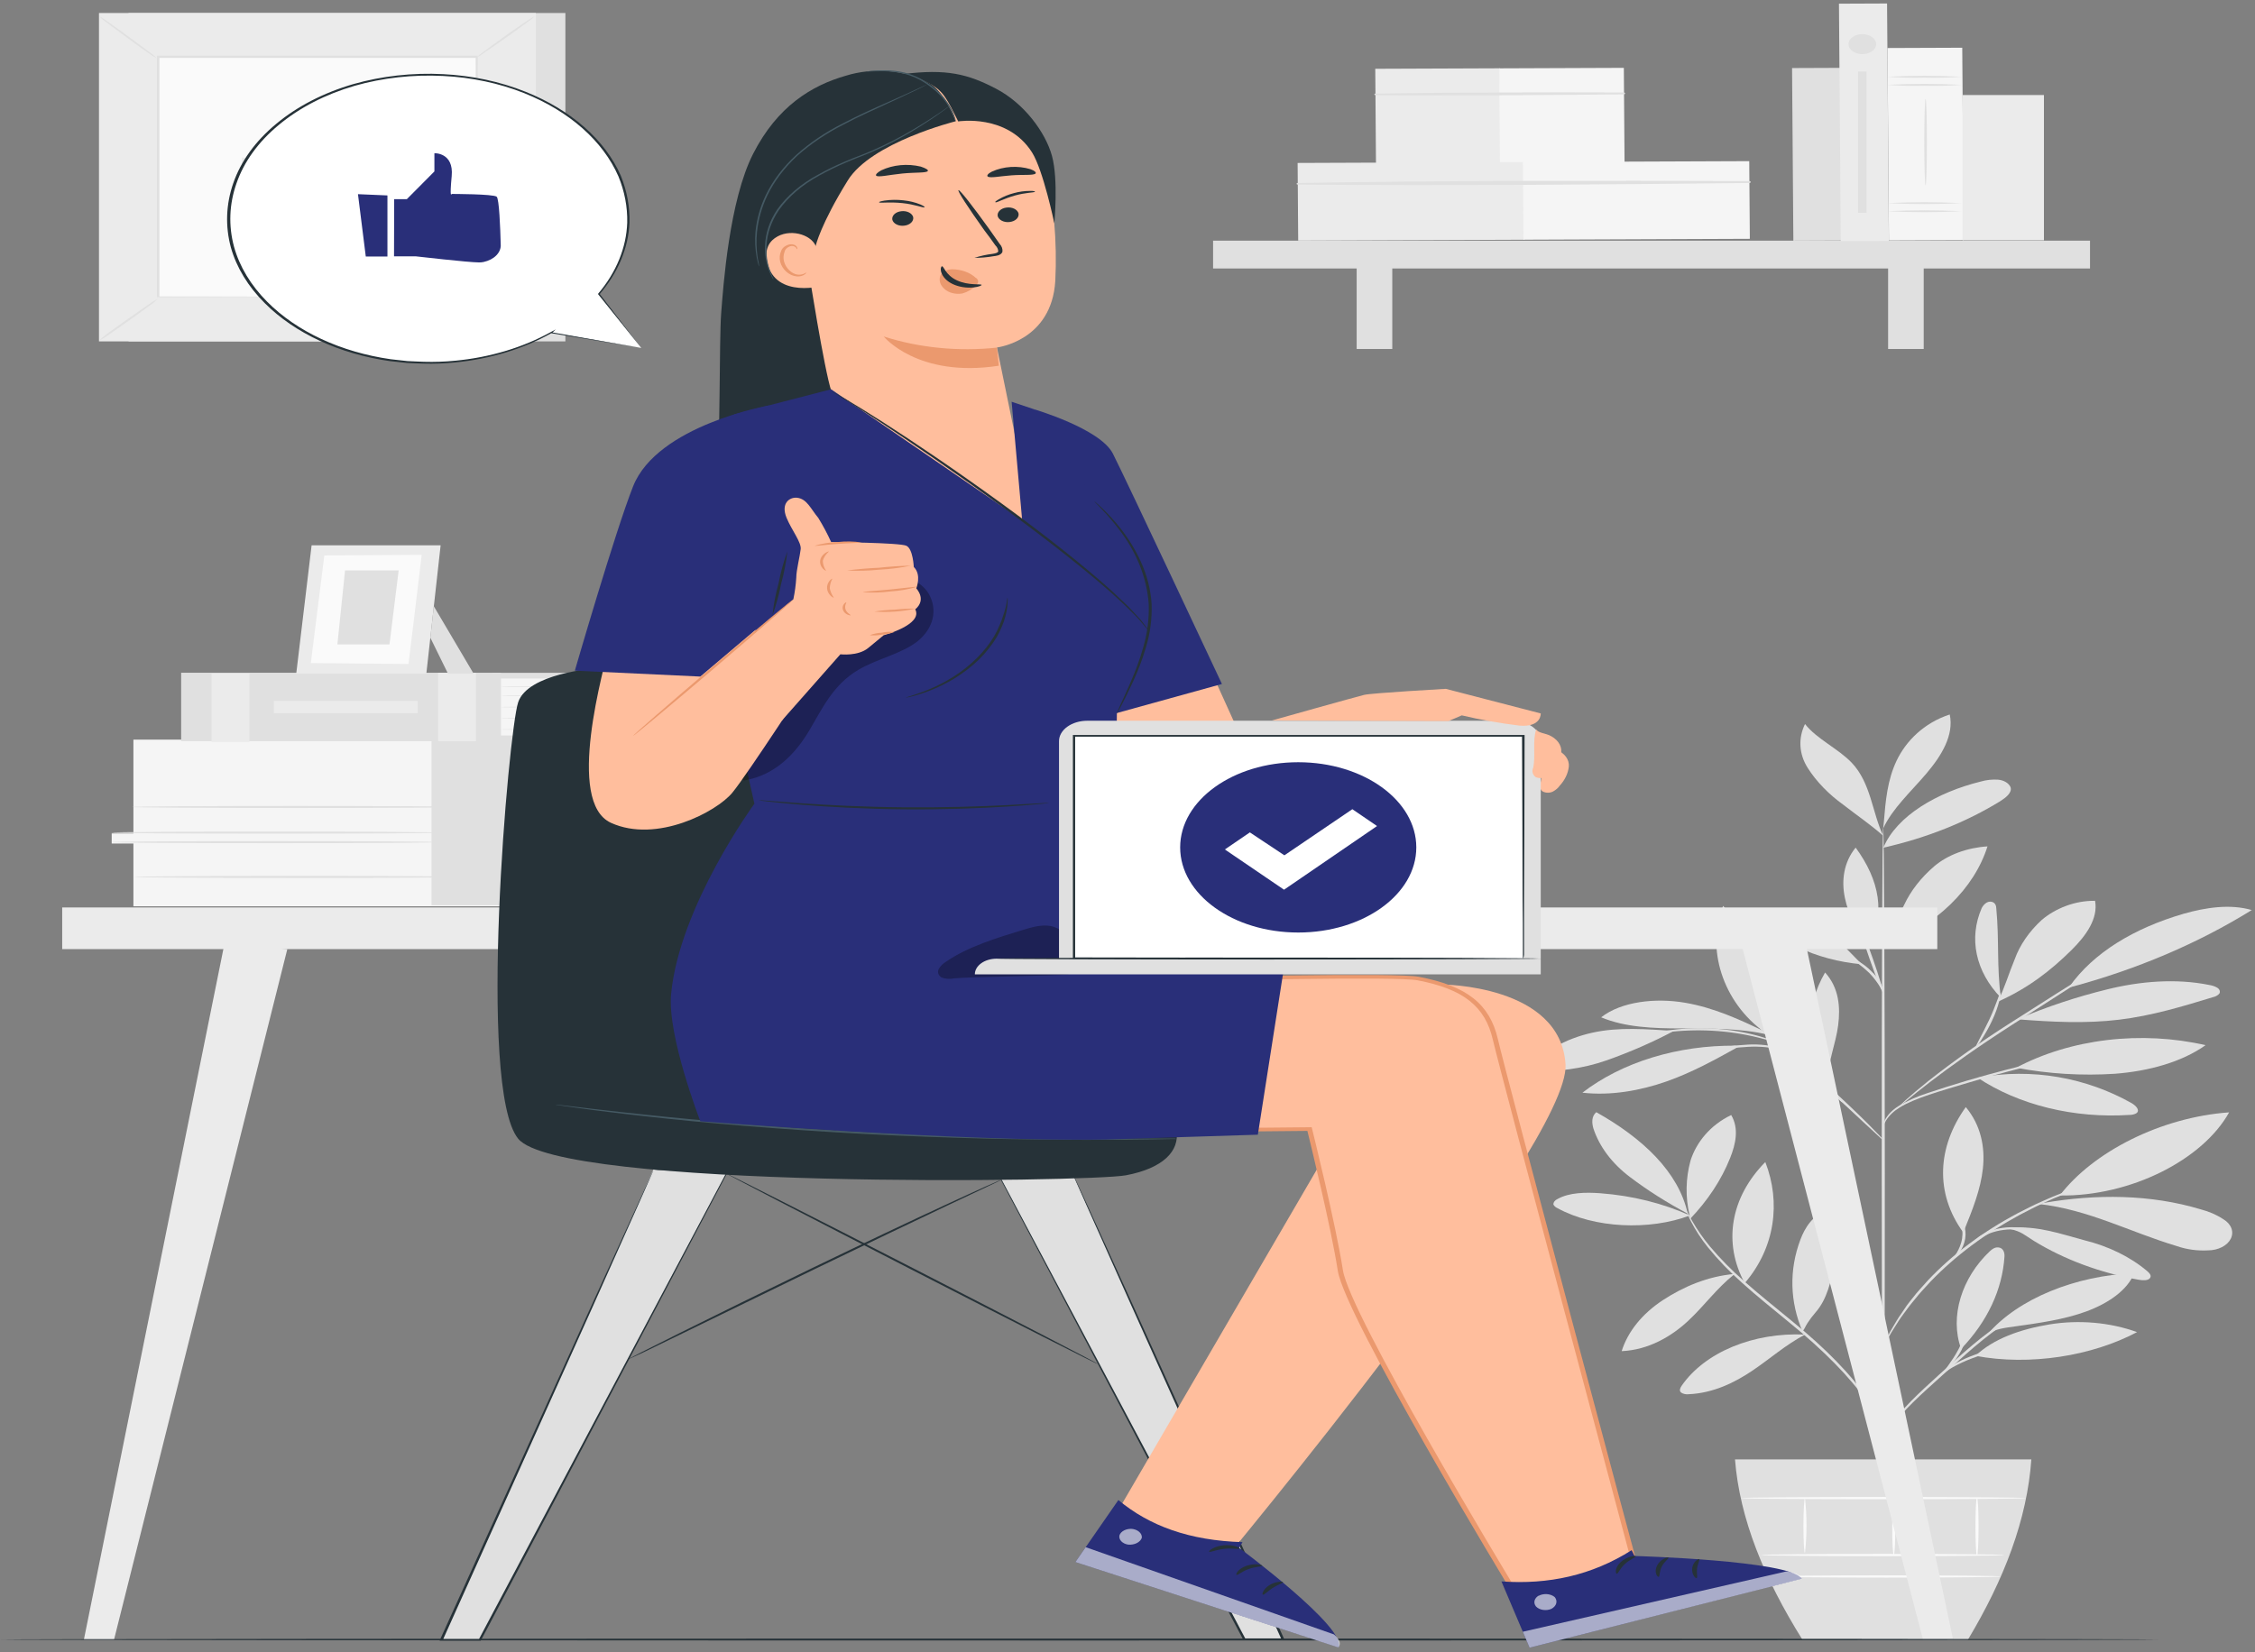 <svg width="378" height="277" viewBox="0 0 378 277" fill="none" xmlns="http://www.w3.org/2000/svg">
<rect x="0" y="0" width="378" height="277" fill="#808080" stroke="none"/>
<path d="M94.775 2.18H21.551V57.242H94.775V2.18Z" fill="#E0E0E0"/>
<path d="M89.816 2.18H16.592V57.242H89.816V2.18Z" fill="#EBEBEB"/>
<path d="M79.975 9.583H26.439V49.839H79.975V9.583Z" fill="#FAFAFA"/>
<path d="M26.441 50.106C26.047 50.512 25.599 50.889 25.104 51.232C24.242 51.855 23.034 52.757 21.655 53.721C20.275 54.685 19.067 55.537 18.205 56.141C17.739 56.49 17.228 56.806 16.679 57.086C17.057 56.679 17.494 56.302 17.981 55.96C18.843 55.338 20.051 54.43 21.43 53.472C22.81 52.514 24.017 51.656 24.923 51.046C25.38 50.694 25.889 50.379 26.441 50.106Z" fill="#E0E0E0"/>
<path d="M79.977 49.988C80.524 50.274 81.032 50.597 81.494 50.953C82.357 51.575 83.607 52.446 84.944 53.441C86.281 54.436 87.453 55.307 88.298 55.929C88.785 56.264 89.224 56.633 89.609 57.03C89.058 56.751 88.549 56.43 88.091 56.072C87.229 55.45 85.979 54.579 84.642 53.584C83.305 52.589 82.132 51.718 81.287 51.096C80.798 50.761 80.358 50.39 79.977 49.988Z" fill="#E0E0E0"/>
<path d="M79.829 9.689C80.222 9.292 80.67 8.925 81.166 8.594C82.028 7.972 83.227 7.07 84.572 6.106C85.917 5.141 87.159 4.289 88.065 3.686C88.533 3.335 89.047 3.019 89.6 2.74C89.205 3.134 88.757 3.499 88.263 3.829C87.401 4.451 86.202 5.359 84.814 6.317C83.425 7.275 82.227 8.134 81.312 8.743C80.864 9.094 80.367 9.411 79.829 9.689Z" fill="#E0E0E0"/>
<path d="M26.294 9.788C25.746 9.502 25.238 9.179 24.776 8.824C23.914 8.202 22.655 7.331 21.327 6.335C19.998 5.34 18.808 4.469 17.963 3.847C17.478 3.513 17.041 3.144 16.661 2.746C17.206 3.029 17.712 3.35 18.17 3.704C19.033 4.326 20.292 5.197 21.62 6.192C22.948 7.188 24.138 8.059 24.983 8.681C25.473 9.016 25.912 9.387 26.294 9.788Z" fill="#E0E0E0"/>
<path d="M79.829 49.839C79.829 49.839 79.829 49.77 79.829 49.646C79.829 49.522 79.829 49.323 79.829 49.086C79.829 48.582 79.829 47.842 79.829 46.915C79.829 45.011 79.829 42.237 79.829 38.71C79.829 31.661 79.778 21.614 79.734 9.583L79.915 9.707H26.526L26.724 9.564C26.724 24.339 26.724 38.181 26.724 49.82L26.552 49.696L65.221 49.758L76.069 49.795H78.941H76.112H65.29L26.483 49.858H26.311V49.733C26.311 38.075 26.311 24.227 26.311 9.477V9.328H26.517H79.907H80.079V9.459C80.079 21.521 80.01 31.599 79.993 38.697C79.993 42.212 79.993 44.974 79.941 46.871C79.941 47.805 79.941 48.526 79.941 49.018C79.941 49.254 79.941 49.435 79.941 49.565C79.941 49.696 79.829 49.839 79.829 49.839Z" fill="#E0E0E0"/>
<path d="M40.565 26.398C40.565 26.398 39.418 36.352 54.363 36.352C54.38 31.045 48.301 26.846 40.565 26.398Z" fill="#EBEBEB"/>
<path d="M67.945 26.404C67.945 26.404 54.148 25.577 54.148 36.358C61.504 36.377 67.325 31.985 67.945 26.404Z" fill="#EBEBEB"/>
<path d="M53.717 20.949C53.717 20.949 42.428 28.258 54.338 36.364C59.874 32.134 59.374 25.496 53.717 20.949Z" fill="#E0E0E0"/>
<path d="M283.296 203.808C278.74 201.754 273.593 200.477 268.248 200.076C265.79 199.895 263.074 199.945 261.125 201.021C260.899 201.118 260.712 201.255 260.583 201.42C260.455 201.585 260.389 201.771 260.392 201.961C260.515 202.221 260.762 202.442 261.09 202.583C267.213 205.948 276.475 206.378 283.296 203.796" fill="#E0E0E0"/>
<path d="M282.909 203.497C279.424 201.653 276.171 199.59 273.19 197.332C270.196 195.059 268.093 192.253 267.093 189.201C266.834 188.275 266.756 187.217 267.576 186.483C275.337 190.838 281.374 196.492 282.909 203.497Z" fill="#E0E0E0"/>
<path d="M283.219 203.765C282.5 200.714 282.558 197.594 283.391 194.558C284.366 191.553 286.634 188.679 290.196 186.962C291.532 189.22 290.954 191.821 290.014 194.178C288.553 197.833 286.276 201.292 283.271 204.418" fill="#E0E0E0"/>
<path d="M290.808 213.6C286.203 214.004 282.184 215.759 278.735 218.005C275.279 220.279 272.872 223.262 271.836 226.552C276.363 226.353 280.201 224.064 282.978 221.476C285.755 218.888 287.695 216.064 290.739 213.65" fill="#E0E0E0"/>
<path d="M292.464 215.149C290.65 211.825 290.016 208.227 290.618 204.681C291.221 201.135 293.041 197.754 295.914 194.844C298.544 201.581 297.578 209.196 292.464 215.149Z" fill="#E0E0E0"/>
<path d="M302.493 223.772C298.279 223.582 294.081 224.291 290.422 225.811C286.763 227.331 283.805 229.595 281.917 232.319C281.658 232.686 281.434 233.153 281.779 233.482C281.956 233.607 282.173 233.698 282.411 233.748C282.648 233.797 282.899 233.805 283.141 233.769C287.194 233.582 290.791 231.821 293.757 229.818C296.724 227.815 299.311 225.495 302.588 223.765" fill="#E0E0E0"/>
<path d="M302.174 223.305C300.015 218.286 299.884 212.928 301.795 207.858C302.545 205.867 303.813 203.777 306.365 202.844C306.467 202.794 306.581 202.761 306.702 202.746C306.822 202.731 306.946 202.735 307.064 202.757C307.269 202.835 307.426 202.966 307.504 203.124C308.358 204.515 308.728 206.035 308.582 207.553C308.429 209.065 308.106 210.565 307.616 212.038C306.814 214.782 306.391 217.731 304.304 220.095C303.81 220.662 303.366 221.253 302.976 221.861C302.58 222.484 302.58 222.676 302.217 223.155" fill="#E0E0E0"/>
<path d="M328.736 226.16C326.77 220.754 328.857 214.21 333.574 209.78C333.928 209.457 334.385 209.109 334.954 209.158C335.816 209.214 336.049 210.054 336.006 210.682C335.652 216.237 333.132 221.606 328.736 226.173" fill="#E0E0E0"/>
<path d="M331.133 227.336C340.231 229.047 350.665 227.386 358.228 223.361C353.695 221.722 348.515 221.265 343.568 222.067C338.67 222.876 334.194 224.456 331.141 227.336" fill="#E0E0E0"/>
<path d="M333.15 223.74C338.247 217.749 348.009 213.843 357.745 213.488C356.624 216.343 353.364 218.558 349.699 219.902C346.034 221.246 341.938 221.824 337.893 222.39C336.324 222.608 334.168 222.851 333.15 223.74Z" fill="#E0E0E0"/>
<path d="M329.244 206.297C330.624 202.888 332.012 199.454 332.391 195.908C332.771 192.362 332.064 188.673 329.52 185.631C324.759 192.275 324.285 200.032 329.097 206.651" fill="#E0E0E0"/>
<path d="M345.267 200.455C350.829 193.158 362.178 187.335 373.664 186.514C369.232 194.477 357.15 200.623 345.267 200.455Z" fill="#E0E0E0"/>
<path d="M341.767 201.886C350.063 202.794 357.134 206.62 364.887 208.934C366.51 209.503 368.313 209.752 370.113 209.656C370.952 209.653 371.77 209.464 372.455 209.114C373.139 208.764 373.658 208.27 373.941 207.7C374.224 207.13 374.256 206.511 374.034 205.927C373.812 205.343 373.346 204.823 372.7 204.437C371.601 203.706 370.311 203.141 368.905 202.776C360.454 200.238 351.399 200.175 342.5 201.712" fill="#E0E0E0"/>
<path d="M336.963 206.085C338.843 206.471 339.481 207.174 340.973 208.088C346.046 211.198 352.046 213.421 358.505 214.583C359.178 214.701 360.049 214.751 360.385 214.315C360.721 213.88 360.307 213.469 359.928 213.133C357.112 210.749 353.456 208.957 349.347 207.945C345.293 206.863 341.792 205.55 336.963 205.83" fill="#E0E0E0"/>
<path d="M331.538 180.722C334.944 182.982 338.967 184.704 343.35 185.775C347.733 186.846 352.378 187.244 356.987 186.943C357.41 186.949 357.821 186.843 358.142 186.645C358.78 186.141 358.013 185.363 357.28 184.946C349.794 180.741 340.74 178.993 331.547 180.697" fill="#E0E0E0"/>
<path d="M337.963 179.03C342.467 176.638 347.692 175.048 353.21 174.391C358.729 173.733 364.384 174.027 369.715 175.248C365.714 178.091 360.169 179.602 354.581 180.038C349.002 180.407 343.378 180.065 337.963 179.03Z" fill="#E0E0E0"/>
<path d="M335.41 167.378C334.677 161.991 335.151 157.742 334.634 152.33C334.634 151.894 334.47 151.378 333.91 151.222C333.125 151.005 332.478 151.695 332.185 152.267C331.097 154.776 330.819 157.431 331.37 160.029C331.922 162.628 333.289 165.101 335.367 167.26" fill="#E0E0E0"/>
<path d="M334.875 167.969C339.937 165.711 343.732 162.768 347.241 159.303C349.682 156.89 351.743 154.003 351.191 151.042C347.742 150.992 344.499 152.354 342.266 154.239C340.137 156.191 338.59 158.438 337.721 160.84C336.729 163.21 336.039 165.642 334.875 167.969Z" fill="#E0E0E0"/>
<path d="M347.026 165.537C358.158 162.563 368.464 158.179 377.459 152.591C373.829 151.533 369.698 152.168 366.033 153.213C357.728 155.633 350.941 159.714 346.871 165.462" fill="#E0E0E0"/>
<path d="M338.29 170.918C343.913 171.36 349.622 171.652 355.192 170.98C360.763 170.308 365.851 168.753 370.965 167.198C371.421 167.097 371.807 166.874 372.043 166.576C372.123 166.405 372.128 166.22 372.059 166.047C371.989 165.873 371.849 165.719 371.655 165.605C371.263 165.379 370.802 165.223 370.31 165.151C364.748 164.025 358.737 164.529 353.261 165.885C348.043 167.162 343.026 168.83 338.29 170.862" fill="#E0E0E0"/>
<path d="M306.21 180.909C302.381 175.31 302.631 168.815 305.934 163.061C308.271 165.624 308.521 168.884 308.124 171.938C307.728 174.993 306.4 178.122 306.331 181.189" fill="#E0E0E0"/>
<path d="M290.894 175.335C286.096 175.29 281.337 175.968 276.922 177.325C272.508 178.682 268.534 180.689 265.256 183.217C270.033 183.758 274.949 182.868 279.295 181.351C283.642 179.833 287.505 177.674 291.368 175.54" fill="#E0E0E0"/>
<path d="M280.607 172.853C275.924 172.579 271.414 172.162 266.912 173.158C262.411 174.153 258.289 176.411 256.486 179.54C260.903 179.796 265.335 179.193 269.318 177.792C273.278 176.392 277.056 174.739 280.607 172.853Z" fill="#E0E0E0"/>
<path d="M295.845 172.965C291.636 170.974 287.307 168.952 282.409 168.125C277.511 167.297 271.819 167.907 268.396 170.576C272.371 172.255 277.183 172.442 281.788 172.442C286.393 172.442 292.033 172.398 296.371 173.506" fill="#E0E0E0"/>
<path d="M295.87 173.127C288.669 168.025 285.944 158.862 288.842 151.894C294.524 158.17 297.008 165.675 295.87 173.127Z" fill="#E0E0E0"/>
<path d="M315.67 158.675C317.032 156.398 317.981 154.009 319.206 151.689C320.315 149.337 322.019 147.153 324.233 145.25C326.488 143.338 329.693 142.141 333.159 141.916C332.049 145.429 329.937 148.737 326.957 151.629C323.977 154.521 320.195 156.933 315.851 158.712" fill="#E0E0E0"/>
<path d="M312.092 161.686C309.841 159.459 307.245 156.429 304.201 154.762C301.157 153.095 297.182 152.087 293.465 152.728C295.391 155.162 298.078 157.239 301.311 158.794C304.545 160.349 308.236 161.339 312.092 161.686Z" fill="#E0E0E0"/>
<path d="M312.807 158.856C311.332 156.156 309.849 153.425 309.254 150.557C308.659 147.689 309.021 144.622 311.056 142.121C315.006 147.508 316.282 153.319 313.005 158.918" fill="#E0E0E0"/>
<path d="M315.705 142.127C317.947 136.783 324.725 132.845 332.047 131.041C332.957 130.776 333.941 130.669 334.919 130.73C335.405 130.771 335.864 130.913 336.239 131.14C336.615 131.367 336.89 131.667 337.031 132.006C337.299 132.914 336.255 133.729 335.307 134.332C329.581 137.857 322.925 140.509 315.74 142.127" fill="#E0E0E0"/>
<path d="M315.791 137.754C316.075 134.314 316.368 130.817 317.921 127.551C319.473 124.285 322.474 121.225 326.829 119.8C327.571 123.278 325.441 126.736 322.871 129.754C320.301 132.771 317.214 135.57 315.67 138.911" fill="#E0E0E0"/>
<path d="M315.671 140.13C313.825 136.236 313.627 131.29 310.402 127.894C308.142 125.523 304.52 123.906 302.571 121.399C301.396 123.806 301.56 126.449 303.028 128.771C304.497 131.069 306.521 133.161 309.005 134.948C311.402 136.815 313.446 138.177 315.671 140.13Z" fill="#E0E0E0"/>
<path d="M315.705 254.802C315.567 254.802 315.438 228.823 315.429 196.791C315.421 164.759 315.524 138.768 315.671 138.768C315.817 138.768 315.938 164.74 315.947 196.791C315.955 228.841 315.852 254.802 315.705 254.802Z" fill="#E0E0E0"/>
<path d="M347.172 176.99C346.738 177.142 346.285 177.265 345.818 177.357L342.093 178.265C338.954 179.036 334.633 180.131 329.951 181.537C325.268 182.943 320.939 184.137 318.447 185.693C317.455 186.293 316.665 187.048 316.136 187.901C315.782 188.523 315.722 188.884 315.67 188.878C315.649 188.787 315.649 188.695 315.67 188.604C315.726 188.346 315.816 188.092 315.937 187.845C316.407 186.939 317.18 186.131 318.188 185.494C319.692 184.577 321.375 183.825 323.181 183.26C325.173 182.588 327.39 181.885 329.735 181.189C334.435 179.801 338.79 178.7 341.964 178.01C343.55 177.655 344.844 177.388 345.749 177.213C346.213 177.106 346.689 177.031 347.172 176.99Z" fill="#E0E0E0"/>
<path d="M357.487 158.712C357.487 158.712 357.375 158.824 357.107 159.005L355.952 159.789L351.64 162.613L337.281 171.839C331.676 175.434 326.838 178.875 323.483 181.463C321.802 182.757 320.474 183.827 319.568 184.573C319.154 184.921 318.809 185.195 318.525 185.432C318.24 185.668 318.154 185.73 318.137 185.718C318.226 185.601 318.33 185.491 318.447 185.388C318.663 185.176 318.982 184.865 319.413 184.48C320.275 183.702 321.56 182.613 323.207 181.282C327.541 177.867 332.124 174.621 336.936 171.559C342.559 167.963 347.682 164.716 351.398 162.414L355.822 159.677L357.038 158.949C357.175 158.858 357.325 158.779 357.487 158.712Z" fill="#E0E0E0"/>
<path d="M331.236 175.496C331.09 175.447 332.254 173.499 333.427 171.03C334.599 168.56 335.151 166.482 335.307 166.501C335.462 166.52 335.108 168.653 333.918 171.154C333.421 172.212 332.845 173.251 332.193 174.265C331.958 174.706 331.635 175.121 331.236 175.496Z" fill="#E0E0E0"/>
<path d="M315.739 191.205C315.417 190.987 315.128 190.745 314.876 190.483L312.66 188.436C310.806 186.701 308.236 184.312 305.356 181.693C302.476 179.074 299.828 176.716 297.914 175.03L295.663 173.021C295.367 172.784 295.107 172.525 294.887 172.249C295.228 172.452 295.54 172.679 295.818 172.927C296.396 173.375 297.215 174.041 298.207 174.868C300.199 176.529 302.898 178.85 305.778 181.475C308.659 184.1 311.194 186.514 312.979 188.287C313.842 189.177 314.575 189.898 315.058 190.408C315.316 190.659 315.544 190.925 315.739 191.205Z" fill="#E0E0E0"/>
<path d="M308.839 184.828C308.753 184.897 306.916 183.316 305.95 180.928C305.407 179.654 305.185 178.32 305.295 176.99H305.519C305.424 177.288 305.347 177.45 305.304 177.444C305.261 177.438 305.261 177.27 305.304 176.965H305.537C305.644 178.261 305.954 179.544 306.459 180.791C307.382 183.117 308.977 184.766 308.839 184.828Z" fill="#E0E0E0"/>
<path d="M299.976 176.747C299.355 176.404 298.677 176.12 297.958 175.901C296.142 175.509 294.231 175.399 292.352 175.578C290.45 175.683 288.564 175.904 286.712 176.237C285.954 176.412 285.179 176.545 284.393 176.635C285.085 176.339 285.835 176.119 286.618 175.982C288.47 175.567 290.383 175.306 292.318 175.204C294.266 175.017 296.247 175.171 298.096 175.652C298.881 175.846 299.547 176.234 299.976 176.747Z" fill="#E0E0E0"/>
<path d="M297.819 174.787C297.819 174.843 296.647 174.445 294.732 173.972C289.724 172.734 284.359 172.441 279.149 173.12C277.157 173.375 275.95 173.643 275.924 173.581C276.176 173.466 276.453 173.382 276.743 173.332C277.507 173.139 278.288 172.981 279.08 172.859C284.341 172.025 289.827 172.326 294.853 173.724C295.608 173.932 296.345 174.173 297.061 174.445C297.569 174.644 297.837 174.763 297.819 174.787Z" fill="#E0E0E0"/>
<path d="M315.67 166.501C315.532 166.501 314.523 164.013 313.419 160.852C312.315 157.692 311.522 155.135 311.694 155.111C311.867 155.086 312.841 157.599 313.945 160.759C315.049 163.919 315.808 166.476 315.67 166.501Z" fill="#E0E0E0"/>
<path d="M315.816 166.501C315.661 166.538 315.005 164.846 313.315 163.117C312.255 162.095 311.017 161.175 309.633 160.38C310.157 160.474 310.645 160.655 311.056 160.908C312.1 161.46 313.006 162.135 313.738 162.905C314.853 163.953 315.57 165.192 315.816 166.501Z" fill="#E0E0E0"/>
<path d="M315.705 240.972C315.653 240.972 315.541 240.35 315.135 239.243C314.542 237.69 313.736 236.183 312.729 234.745C310.246 231.081 305.718 226.428 299.966 221.774C297.112 219.423 294.352 217.208 292.007 215.087C289.9 213.218 287.994 211.236 286.306 209.158C285.177 207.756 284.217 206.287 283.435 204.766C283.167 204.219 282.978 203.802 282.866 203.522C282.791 203.361 282.745 203.194 282.728 203.024C282.779 203.024 283.038 203.647 283.633 204.679C284.485 206.17 285.488 207.613 286.634 208.997C288.353 211.041 290.276 212.994 292.386 214.838C294.74 216.935 297.509 219.143 300.363 221.495C306.132 226.166 310.651 230.87 313.074 234.602C314.058 236.065 314.818 237.6 315.342 239.181C315.486 239.609 315.593 240.043 315.661 240.481C315.702 240.643 315.717 240.808 315.705 240.972Z" fill="#E0E0E0"/>
<path d="M344.146 217.787C343.666 218.016 343.168 218.223 342.654 218.409C341.305 218.963 340.014 219.587 338.791 220.275C336.979 221.291 335.28 222.408 333.711 223.616C331.926 224.972 330.089 226.552 328.218 228.238C324.475 231.629 320.974 234.627 318.879 237.022C317.809 238.21 317.033 239.212 316.524 239.915C316.29 240.29 316.016 240.652 315.705 240.997C315.73 240.891 315.776 240.789 315.843 240.693C315.955 240.5 316.11 240.207 316.343 239.853C317.001 238.831 317.741 237.838 318.56 236.879C320.603 234.428 324.079 231.386 327.813 228.002C329.693 226.31 331.547 224.729 333.366 223.373C334.962 222.169 336.692 221.062 338.541 220.064C339.797 219.393 341.133 218.804 342.533 218.303C343.025 218.123 343.396 218.011 343.698 217.93C343.832 217.86 343.984 217.812 344.146 217.787Z" fill="#E0E0E0"/>
<path d="M344.698 225.302C343.661 225.469 342.609 225.58 341.55 225.631C339.021 225.821 336.522 226.174 334.082 226.689C331.67 227.257 329.408 228.113 327.39 229.221C325.846 230.086 325.122 230.795 325.053 230.751C325.161 230.557 325.319 230.38 325.518 230.229C326.008 229.777 326.557 229.36 327.157 228.984C329.152 227.786 331.447 226.876 333.918 226.303C336.392 225.774 338.94 225.449 341.515 225.333C342.573 225.252 343.638 225.242 344.698 225.302Z" fill="#E0E0E0"/>
<path d="M325.967 229.93C325.803 229.862 327.226 228.294 328.321 226.198C329.417 224.101 329.598 222.216 329.787 222.235C329.869 222.649 329.851 223.07 329.736 223.479C329.578 224.459 329.269 225.423 328.813 226.353C328.336 227.275 327.723 228.158 326.985 228.985C326.719 229.338 326.375 229.657 325.967 229.93Z" fill="#E0E0E0"/>
<path d="M353.355 197.606C353.194 197.681 353.024 197.746 352.847 197.799L351.363 198.284C350.716 198.483 349.932 198.738 349.043 199.074C348.155 199.41 347.12 199.746 346.034 200.219L344.309 200.922C343.714 201.171 343.119 201.463 342.498 201.743C341.23 202.303 339.963 202.987 338.609 203.678C332.808 206.802 327.747 210.584 323.621 214.875C322.707 215.877 321.801 216.816 321.077 217.75C320.706 218.21 320.318 218.645 319.999 219.081L319.076 220.325C318.464 221.121 318.033 221.88 317.601 222.533C317.17 223.187 316.834 223.778 316.584 224.238L315.963 225.32C315.9 225.451 315.816 225.577 315.713 225.694C315.739 225.557 315.788 225.423 315.86 225.296C316.006 225.003 316.179 224.636 316.394 224.182C316.667 223.595 316.981 223.017 317.334 222.453C317.739 221.787 318.153 221.016 318.748 220.207L319.611 218.925C319.921 218.484 320.301 218.042 320.672 217.569C321.379 216.624 322.276 215.703 323.19 214.664C327.298 210.318 332.401 206.508 338.281 203.398C339.661 202.701 340.946 202.023 342.231 201.475C342.869 201.195 343.464 200.909 344.068 200.667L345.792 199.976C346.888 199.522 347.948 199.192 348.854 198.881C349.623 198.605 350.412 198.358 351.217 198.141L352.743 197.724C352.938 197.664 353.144 197.624 353.355 197.606Z" fill="#E0E0E0"/>
<path d="M330.848 208.48C331.059 207.957 331.49 207.494 332.081 207.155C333.466 206.282 335.235 205.793 337.074 205.774C338.873 205.765 340.656 206.017 342.317 206.514C343.021 206.675 343.689 206.907 344.301 207.205C343.593 207.103 342.899 206.953 342.231 206.757C340.584 206.351 338.857 206.14 337.117 206.135C335.393 206.161 333.725 206.584 332.357 207.342C331.817 207.695 331.313 208.075 330.848 208.48Z" fill="#E0E0E0"/>
<path d="M327.485 210.987C327.339 210.931 328.606 209.588 328.9 207.665C329.193 205.743 328.425 204.225 328.581 204.194C328.736 204.163 328.926 204.53 329.167 205.164C329.781 206.837 329.495 208.615 328.365 210.141C327.925 210.714 327.572 211.012 327.485 210.987Z" fill="#E0E0E0"/>
<path d="M290.834 244.705C291.61 254.659 295.758 264.73 302.14 274.939H329.873C335.962 264.799 339.817 254.721 340.506 244.705H290.834Z" fill="#E0E0E0"/>
<path d="M336.014 260.736C336.014 260.842 326.881 260.929 315.61 260.929C304.339 260.929 295.215 260.842 295.215 260.736C295.215 260.631 304.347 260.55 315.61 260.55C326.872 260.55 336.014 260.637 336.014 260.736Z" fill="#FAFAFA"/>
<path d="M335.394 264.332C335.394 264.438 326.83 264.525 316.275 264.525C305.719 264.525 297.147 264.438 297.147 264.332C297.147 264.226 305.711 264.146 316.275 264.146C326.839 264.146 335.394 264.233 335.394 264.332Z" fill="#FAFAFA"/>
<path d="M302.562 251.193C302.907 254.261 302.907 257.345 302.562 260.413C302.416 260.413 302.304 258.347 302.304 255.803C302.304 253.259 302.442 251.193 302.562 251.193Z" fill="#FAFAFA"/>
<path d="M317.447 251.193C317.594 251.193 317.706 253.327 317.706 255.965C317.706 258.603 317.594 260.736 317.447 260.736C317.301 260.736 317.188 258.603 317.188 255.965C317.188 253.327 317.301 251.193 317.447 251.193Z" fill="#FAFAFA"/>
<path d="M331.399 251.113C331.546 251.113 331.658 253.29 331.658 255.978C331.658 258.665 331.546 260.849 331.399 260.849C331.253 260.849 331.141 258.671 331.141 255.978C331.141 253.284 331.253 251.113 331.399 251.113Z" fill="#FAFAFA"/>
<path d="M339.644 251.194C339.644 251.299 328.933 251.38 315.722 251.38C302.51 251.38 291.8 251.299 291.8 251.194C291.8 251.088 302.502 251.007 315.722 251.007C328.942 251.007 339.644 251.088 339.644 251.194Z" fill="#FAFAFA"/>
<path d="M324.742 152.156H10.426V159.142H324.742V152.156Z" fill="#EBEBEB"/>
<path d="M37.617 158.283L14.065 274.908H19.119L48.163 159.142L37.617 158.283Z" fill="#EBEBEB"/>
<path d="M302.546 157.543L327.391 274.908H322.346L291.99 158.613L302.546 157.543Z" fill="#EBEBEB"/>
<path d="M22.362 124.018V139.745H18.723V141.437H22.362V151.963H90.42V142.382H85.384V140.292H90.42V137.182H92.662V135.763H89.989V124.018H22.362Z" fill="#F5F5F5"/>
<path d="M72.336 124.043V151.782H90.403V142.208H85.366V140.298L90.403 140.36V137.231H92.688L92.645 135.614L89.989 135.57V123.999L72.336 124.043Z" fill="#E0E0E0"/>
<path d="M73.62 141.206C73.62 141.306 61.314 141.381 46.128 141.381C30.942 141.381 18.627 141.306 18.627 141.206C18.627 141.107 30.942 141.032 46.128 141.032C61.314 141.032 73.62 141.113 73.62 141.206Z" fill="#E0E0E0"/>
<path d="M73.62 139.608C73.62 139.707 61.314 139.782 46.128 139.782C30.942 139.782 18.627 139.707 18.627 139.608C18.627 139.508 30.942 139.434 46.128 139.434C61.314 139.434 73.62 139.514 73.62 139.608Z" fill="#E0E0E0"/>
<path d="M77.156 135.309C77.156 135.408 64.842 135.483 49.664 135.483C34.486 135.483 22.163 135.408 22.163 135.309C22.163 135.209 34.469 135.135 49.664 135.135C64.859 135.135 77.156 135.216 77.156 135.309Z" fill="#E0E0E0"/>
<path d="M77.484 147.036C77.484 147.135 65.177 147.216 49.991 147.216C34.805 147.216 22.49 147.135 22.49 147.036C22.49 146.936 34.796 146.861 49.991 146.861C65.186 146.861 77.484 146.93 77.484 147.036Z" fill="#E0E0E0"/>
<path d="M95.447 113.467H83.581V123.645H95.447V113.467Z" fill="#F5F5F5"/>
<path d="M83.986 112.802H30.364V124.279H83.986V112.802Z" fill="#E0E0E0"/>
<path d="M95.8 113.772H82.546V112.82H95.8C95.979 112.82 96.15 112.871 96.276 112.962C96.402 113.053 96.473 113.177 96.473 113.305C96.466 113.431 96.393 113.549 96.267 113.636C96.142 113.723 95.975 113.772 95.8 113.772Z" fill="#E0E0E0"/>
<path d="M95.8 124.285H82.546V123.315H95.8C95.979 123.315 96.15 123.366 96.276 123.457C96.402 123.548 96.473 123.671 96.473 123.8C96.473 123.929 96.402 124.052 96.276 124.143C96.15 124.234 95.979 124.285 95.8 124.285Z" fill="#E0E0E0"/>
<path d="M79.778 112.802H73.439V124.279H79.778V112.802Z" fill="#EBEBEB"/>
<path d="M41.807 112.932H35.469V124.41H41.807V112.932Z" fill="#EBEBEB"/>
<path d="M95.447 115.153C95.447 115.153 92.86 115.203 89.712 115.203C86.564 115.203 83.969 115.203 83.969 115.153C83.969 115.103 86.556 115.097 89.712 115.097C92.868 115.097 95.447 115.122 95.447 115.153Z" fill="#E0E0E0"/>
<path d="M95.447 116.677C95.447 116.677 92.86 116.727 89.712 116.727C86.564 116.727 83.969 116.727 83.969 116.677C83.969 116.627 86.556 116.627 89.712 116.627C92.868 116.627 95.447 116.646 95.447 116.677Z" fill="#E0E0E0"/>
<path d="M95.447 118.556C95.447 118.556 92.86 118.606 89.712 118.606C86.564 118.606 83.969 118.606 83.969 118.556C83.969 118.506 86.556 118.506 89.712 118.506C92.868 118.506 95.447 118.525 95.447 118.556Z" fill="#E0E0E0"/>
<path d="M95.447 120.435C95.447 120.435 92.86 120.484 89.712 120.484C86.564 120.484 83.969 120.484 83.969 120.435C83.969 120.385 86.556 120.385 89.712 120.385C92.868 120.385 95.447 120.403 95.447 120.435Z" fill="#E0E0E0"/>
<path d="M95.447 122.313C95.447 122.313 92.86 122.363 89.712 122.363C86.564 122.363 83.969 122.363 83.969 122.313C83.969 122.264 86.556 122.264 89.712 122.264C92.868 122.264 95.447 122.282 95.447 122.313Z" fill="#E0E0E0"/>
<path d="M70.025 117.523H45.904V119.589H70.025V117.523Z" fill="#EBEBEB"/>
<path d="M72.724 101.66L79.399 112.969H75.104L72.138 106.929L72.724 101.66Z" fill="#E0E0E0"/>
<path d="M52.234 91.432L49.655 112.969H71.465L73.862 91.432H52.234Z" fill="#EBEBEB"/>
<path d="M54.365 93.137L52.105 111.178L68.482 111.333L70.689 93.031L54.365 93.137Z" fill="#FAFAFA"/>
<path d="M57.84 95.638L56.555 108.049H65.29L66.826 95.638H57.84Z" fill="#E0E0E0"/>
<path d="M308.462 11.378L300.399 11.41L300.617 40.356L308.68 40.324L308.462 11.378Z" fill="#E0E0E0"/>
<path d="M251.419 11.452L230.532 11.533L230.652 27.515L251.538 27.433L251.419 11.452Z" fill="#EBEBEB"/>
<path d="M272.2 11.377L251.313 11.459L251.433 27.44L272.32 27.358L272.2 11.377Z" fill="#F5F5F5"/>
<path d="M230.563 15.959C244.438 16.047 258.357 15.959 272.233 15.822C272.284 15.815 272.329 15.795 272.362 15.767C272.395 15.738 272.413 15.701 272.413 15.664C272.413 15.627 272.395 15.59 272.362 15.561C272.329 15.532 272.284 15.513 272.233 15.505C258.36 15.447 244.473 15.507 230.572 15.686C230.521 15.686 230.473 15.7 230.437 15.726C230.402 15.751 230.382 15.786 230.382 15.822C230.382 15.859 230.402 15.894 230.437 15.919C230.473 15.945 230.521 15.959 230.572 15.959H230.563Z" fill="#E0E0E0"/>
<path d="M255.46 27.175L217.517 27.323L217.614 40.343L255.558 40.195L255.46 27.175Z" fill="#EBEBEB"/>
<path d="M293.222 27.021L255.278 27.17L255.376 40.19L293.32 40.042L293.222 27.021Z" fill="#F5F5F5"/>
<path d="M217.532 30.952C242.74 31.157 268.033 30.952 293.24 30.684C293.299 30.684 293.356 30.667 293.398 30.637C293.441 30.607 293.464 30.566 293.464 30.523C293.464 30.48 293.441 30.439 293.398 30.408C293.356 30.378 293.299 30.361 293.24 30.361C268.033 30.268 242.731 30.274 217.532 30.678C217.482 30.678 217.434 30.693 217.398 30.718C217.363 30.744 217.343 30.779 217.343 30.815C217.343 30.851 217.363 30.886 217.398 30.912C217.434 30.938 217.482 30.952 217.532 30.952Z" fill="#E0E0E0"/>
<path d="M350.345 40.352H203.346V45.018H350.345V40.352Z" fill="#E0E0E0"/>
<path d="M233.383 42.598H227.415V58.517H233.383V42.598Z" fill="#E0E0E0"/>
<path d="M322.466 42.598H316.498V58.517H322.466V42.598Z" fill="#E0E0E0"/>
<path d="M316.324 0.585L308.261 0.617L308.559 40.43L316.622 40.399L316.324 0.585Z" fill="#EBEBEB"/>
<path d="M328.927 8.001L316.396 8.05L316.638 40.312L329.169 40.263L328.927 8.001Z" fill="#F5F5F5"/>
<path d="M328.848 14.224C326.765 14.38 324.67 14.432 322.578 14.379C320.489 14.432 318.397 14.38 316.317 14.224C320.489 14.017 324.676 14.017 328.848 14.224Z" fill="#E0E0E0"/>
<path d="M328.848 12.868C326.765 13.023 324.67 13.075 322.578 13.023C320.489 13.075 318.397 13.024 316.317 12.868C320.489 12.66 324.676 12.66 328.848 12.868Z" fill="#E0E0E0"/>
<path d="M328.848 35.419C324.676 35.626 320.489 35.626 316.317 35.419C320.489 35.211 324.676 35.211 328.848 35.419Z" fill="#E0E0E0"/>
<path d="M328.848 34.062C324.676 34.27 320.489 34.27 316.317 34.062C320.489 33.855 324.676 33.855 328.848 34.062Z" fill="#E0E0E0"/>
<path d="M322.785 31.108C322.664 31.108 322.561 27.854 322.561 23.835C322.561 19.816 322.664 16.569 322.785 16.569C322.906 16.569 323 19.823 323 23.835C323 27.848 322.897 31.108 322.785 31.108Z" fill="#E0E0E0"/>
<path d="M342.619 15.935H328.977V40.29H342.619V15.935Z" fill="#EBEBEB"/>
<path d="M314.498 7.393C314.5 7.724 314.365 8.049 314.111 8.325C313.857 8.601 313.496 8.816 313.072 8.944C312.648 9.071 312.181 9.105 311.731 9.041C311.28 8.978 310.866 8.819 310.541 8.585C310.216 8.351 309.994 8.053 309.904 7.728C309.813 7.403 309.859 7.067 310.034 6.76C310.209 6.454 310.507 6.193 310.888 6.008C311.27 5.824 311.719 5.726 312.178 5.726C312.792 5.726 313.381 5.901 313.815 6.214C314.25 6.526 314.496 6.95 314.498 7.393Z" fill="#E0E0E0"/>
<path d="M312.893 11.997H311.462V35.68H312.893V11.997Z" fill="#E0E0E0"/>
<path d="M361.937 274.908C361.937 274.995 280.874 275.07 180.977 275.07C81.08 275.07 0 274.995 0 274.908C0 274.821 81.011 274.746 180.977 274.746C280.943 274.746 361.937 274.815 361.937 274.908Z" fill="#263238"/>
<path d="M179.493 196.101L215.049 274.908H208.572L166.92 196.101H179.493Z" fill="#E0E0E0"/>
<path d="M179.494 196.1H178.632H176.217L166.886 196.138L166.972 196.045C174.113 209.463 189.506 238.484 207.34 272.077C207.823 272.998 208.306 273.944 208.789 274.821L208.582 274.721H215.049L214.834 274.933C204.908 252.842 196.051 233.153 189.678 218.981C186.505 211.883 183.952 206.172 182.193 202.222C181.331 200.25 180.641 198.72 180.175 197.674L179.658 196.486C179.546 196.219 179.494 196.076 179.494 196.076C179.494 196.076 179.563 196.2 179.684 196.461L180.227 197.625C180.701 198.664 181.4 200.175 182.297 202.129C184.09 206.067 186.677 211.759 189.903 218.826C196.327 233.016 205.253 252.724 215.256 274.815L215.351 275.026H208.452L208.392 274.92C207.918 274.012 207.426 273.098 206.943 272.177C189.221 238.534 173.914 209.482 166.852 196.082V195.989H166.99L176.372 196.026H178.761C179.244 196.088 179.494 196.1 179.494 196.1Z" fill="#263238"/>
<path d="M109.521 196.101L73.966 274.908H80.434L122.095 196.101H109.521Z" fill="#E0E0E0"/>
<path d="M109.521 196.101C109.521 196.101 109.788 196.101 110.323 196.101H112.712L122.094 196.063H122.232L122.181 196.157C115.126 209.557 99.819 238.609 82.098 272.252L80.64 274.995L80.588 275.101H73.689L73.784 274.889L99.147 218.9L106.753 202.203C107.615 200.25 108.348 198.738 108.822 197.699L109.366 196.536C109.486 196.275 109.555 196.15 109.555 196.15C109.555 196.15 109.504 196.293 109.392 196.561L108.874 197.749C108.408 198.794 107.727 200.325 106.856 202.297C105.088 206.247 102.544 211.958 99.371 219.056C92.989 233.227 84.141 252.917 74.216 275.008L74 274.796H80.468L80.261 274.896L81.71 272.152C99.543 238.559 114.937 209.513 122.034 196.125L122.129 196.219L112.789 196.181H110.383L109.521 196.101Z" fill="#263238"/>
<path d="M167.835 197.83C167.64 197.949 167.432 198.057 167.214 198.153L165.386 199.024L158.651 202.209C152.968 204.909 145.129 208.654 136.514 212.822L114.454 223.554L107.762 226.795L105.943 227.628C105.737 227.738 105.518 227.834 105.287 227.915C105.477 227.792 105.679 227.68 105.891 227.579L107.667 226.664L114.282 223.342C119.878 220.555 127.648 216.729 136.272 212.561C144.896 208.393 152.752 204.673 158.487 202.023C161.35 200.704 163.661 199.64 165.299 198.912L167.171 198.091C167.383 197.992 167.605 197.905 167.835 197.83Z" fill="#263238"/>
<path d="M99.622 112.086C99.622 112.086 88.48 112.913 86.859 117.753C85.237 122.593 79.96 182.452 86.859 190.931C93.758 199.41 182.582 198.228 188.748 197.065C194.914 195.901 197.82 193.015 197.19 189.488C196.561 185.96 136.074 181.587 136.074 181.587L139.765 119.116C139.765 119.116 118.016 111.215 99.622 112.086Z" fill="#263238"/>
<path d="M197.242 190.999H196.975H196.181L193.137 191.055C190.489 191.105 186.661 191.13 181.926 191.124C172.44 191.124 159.375 190.887 144.965 190.141C137.764 189.761 130.908 189.282 124.691 188.772C118.473 188.262 112.885 187.702 108.211 187.174C105.865 186.925 103.761 186.657 101.907 186.433C100.053 186.209 98.457 186.004 97.155 185.811L94.163 185.394L93.387 185.282L93.128 185.233C93.217 185.224 93.306 185.224 93.395 185.233L94.18 185.313L97.19 185.668C98.492 185.83 100.087 186.023 101.95 186.222C103.813 186.421 105.917 186.682 108.254 186.912C112.937 187.416 118.525 187.932 124.734 188.443C130.943 188.953 137.799 189.407 144.999 189.786C159.401 190.533 172.466 190.788 181.926 190.863C186.652 190.9 190.481 190.906 193.137 190.9H196.983L197.242 190.999Z" fill="#455A64"/>
<path d="M184.202 228.798C184.133 228.873 170.059 221.737 152.777 212.872C135.496 204.007 121.534 196.748 121.603 196.698C121.672 196.648 135.746 203.759 153.036 212.63C170.327 221.501 184.271 228.723 184.202 228.798Z" fill="#263238"/>
<path d="M107.495 58.343L100.381 49.304C104.775 44.157 106.341 38.011 104.773 32.073C103.204 26.136 98.613 20.836 91.903 17.216C85.192 13.597 76.847 11.918 68.509 12.511C60.17 13.105 52.441 15.927 46.84 20.422C41.239 24.918 38.171 30.762 38.24 36.806C38.31 42.851 41.51 48.658 47.213 53.086C52.916 57.515 60.709 60.244 69.061 60.738C77.412 61.232 85.717 59.454 92.343 55.755L107.495 58.343Z" fill="white"/>
<path d="M107.495 58.343L92.3 55.855H92.093L92.222 55.73L92.412 55.867C87.741 58.5 82.185 60.191 76.312 60.769C74.553 60.95 72.775 61.016 70.999 60.968C70.085 60.931 69.154 60.912 68.214 60.856L65.377 60.551C56.922 59.355 49.417 55.88 44.387 50.834C41.593 48.051 39.656 44.87 38.704 41.503C37.738 37.932 37.873 34.251 39.1 30.722C40.371 27.038 42.839 23.626 46.301 20.768C49.816 17.834 54.251 15.548 59.237 14.099C64.019 12.737 69.165 12.167 74.294 12.432C79.137 12.673 83.848 13.68 88.092 15.381C95.719 18.424 101.436 23.464 104.063 29.459C105.098 32.018 105.589 34.676 105.52 37.341C105.337 41.592 103.603 45.734 100.492 49.347V49.248L107.495 58.337C107.029 57.764 104.839 55.033 100.268 49.341V49.298V49.248C103.312 45.651 104.992 41.541 105.141 37.328C105.197 34.697 104.697 32.075 103.657 29.552C101.061 23.626 95.417 18.641 87.885 15.623C83.697 13.952 79.051 12.967 74.276 12.737C69.226 12.478 64.16 13.042 59.452 14.386C54.546 15.814 50.182 18.066 46.724 20.955C43.313 23.77 40.883 27.131 39.635 30.759C38.418 34.232 38.28 37.856 39.23 41.372C40.152 44.703 42.051 47.853 44.801 50.61C49.752 55.6 57.153 59.042 65.498 60.234L68.3 60.545C69.232 60.601 70.146 60.62 71.051 60.663C72.806 60.714 74.563 60.654 76.303 60.483C82.122 59.929 87.637 58.279 92.291 55.699L93.154 55.233L92.507 55.855L92.429 55.705L107.495 58.343Z" fill="#263238"/>
<path d="M66.075 33.397H68.196L72.818 28.744V25.689C72.818 25.689 76.095 25.546 75.716 29.54C75.337 33.534 75.716 32.52 75.716 32.52C75.716 32.52 82.675 32.52 83.253 32.98C83.676 33.291 83.865 38.28 83.934 40.98C83.983 41.633 83.726 42.278 83.205 42.813C82.684 43.347 81.93 43.74 81.063 43.929C80.818 43.978 80.566 44.003 80.312 44.004C78.588 44.004 69.714 42.983 69.714 42.983H66.049L66.075 33.397Z" fill="#292F79"/>
<path d="M60.005 32.557L61.316 43.015H64.946V32.769L60.005 32.557Z" fill="#292F79"/>
<path d="M241.654 165.076C241.654 165.076 261.609 165.076 262.428 178.489C263.247 191.901 204.339 262.659 204.339 262.659L185.686 256.27L225.682 187.609L138.894 181.45L141.351 165.699L241.654 165.076Z" fill="#FFBE9D"/>
<path d="M208.279 258.578L207.702 259.529C207.702 259.529 225.984 273.091 224.345 276.214L180.27 261.906L187.47 251.517C192.653 255.84 199.362 258.316 208.279 258.578Z" fill="#292F79"/>
<g opacity="0.6">
<path d="M189.825 256.357C189.343 256.313 188.855 256.399 188.455 256.597C188.054 256.795 187.768 257.093 187.652 257.433C187.572 257.779 187.68 258.135 187.952 258.425C188.225 258.716 188.642 258.92 189.118 258.995C189.628 259.04 190.144 258.947 190.566 258.735C190.987 258.522 191.286 258.205 191.403 257.844C191.437 257.477 191.271 257.115 190.941 256.835C190.611 256.555 190.142 256.379 189.635 256.344" fill="white"/>
</g>
<g opacity="0.6">
<path d="M180.27 261.912L181.994 259.424L223.604 274.049C223.604 274.049 225.182 275.294 224.337 276.227L180.27 261.912Z" fill="white"/>
</g>
<path d="M207.797 259.667C207.693 259.816 206.572 259.542 205.209 259.698C203.847 259.853 202.864 260.32 202.7 260.195C202.536 260.071 203.424 259.275 205.089 259.107C206.753 258.939 207.934 259.536 207.797 259.667Z" fill="#263238"/>
<path d="M211.565 262.547C211.522 262.708 210.418 262.671 209.28 263.094C208.142 263.517 207.495 264.139 207.288 264.065C207.081 263.99 207.486 263.063 208.918 262.559C210.349 262.055 211.652 262.397 211.565 262.547Z" fill="#263238"/>
<path d="M211.703 267.387C211.488 267.387 211.703 266.485 212.747 265.813C213.79 265.141 215.049 265.135 215.058 265.29C215.067 265.446 214.196 265.701 213.333 266.261C212.471 266.82 211.928 267.443 211.703 267.387Z" fill="#263238"/>
<path d="M203.899 114.506L207.444 122.326L188.118 123.414L185.867 119.228L203.899 114.506Z" fill="#FFBE9D"/>
<path d="M258.771 124.764C259.142 125.299 260.108 125.387 260.85 125.666C261.541 125.952 262.106 126.371 262.483 126.877C262.86 127.383 263.032 127.955 262.98 128.528C262.856 129.674 262.33 130.779 261.453 131.738C261.184 132.128 260.791 132.467 260.306 132.727C260.061 132.85 259.769 132.916 259.47 132.916C259.171 132.916 258.879 132.85 258.633 132.727C258.064 132.385 258.133 131.751 258.254 131.222C258.711 129.237 258.116 126.73 258.763 124.771" fill="#FFBE9D"/>
<path d="M130.243 26.715C130.08 25.843 130.375 24.958 131.071 24.235C131.767 23.512 132.813 23.003 134.003 22.809L155.338 13.017C163.47 11.698 173.715 21.496 175.173 27.406C176.646 33.902 177.223 40.486 176.898 47.064C176.311 57.18 167.118 58.262 167.118 58.262L174.017 91.899L140.773 77.112L130.243 26.715Z" fill="#FFBE9D"/>
<path d="M170.74 35.798C170.797 36.129 170.673 36.463 170.395 36.729C170.116 36.995 169.705 37.172 169.248 37.223C168.799 37.283 168.335 37.211 167.958 37.025C167.582 36.838 167.323 36.551 167.239 36.227C167.182 35.896 167.306 35.563 167.585 35.297C167.863 35.031 168.274 34.853 168.731 34.803C169.18 34.743 169.644 34.814 170.021 35C170.398 35.187 170.657 35.474 170.74 35.798Z" fill="#263238"/>
<path d="M173.483 32.165C173.31 32.302 171.896 32.283 170.111 32.787C168.326 33.291 167.144 33.963 166.92 33.926C166.696 33.888 166.92 33.708 167.463 33.397C168.213 32.955 169.062 32.61 169.973 32.377C170.843 32.135 171.766 32.011 172.698 32.01C173.319 31.997 173.569 32.103 173.483 32.165Z" fill="#263238"/>
<path d="M153.079 36.414C153.134 36.745 153.008 37.079 152.728 37.345C152.448 37.611 152.036 37.788 151.579 37.838C151.131 37.897 150.669 37.825 150.294 37.638C149.919 37.452 149.662 37.166 149.578 36.843C149.519 36.512 149.642 36.177 149.921 35.911C150.2 35.645 150.612 35.468 151.07 35.419C151.519 35.358 151.983 35.43 152.36 35.616C152.737 35.803 152.995 36.09 153.079 36.414Z" fill="#263238"/>
<path d="M154.933 34.772C154.675 34.846 153.347 34.274 151.286 34.056C149.225 33.839 147.612 34.056 147.414 33.957C147.215 33.857 147.612 33.751 148.276 33.633C149.31 33.485 150.373 33.47 151.415 33.59C152.424 33.689 153.399 33.926 154.287 34.286C154.899 34.541 155.097 34.74 154.933 34.772Z" fill="#263238"/>
<path d="M163.35 43.232C164.313 42.918 165.327 42.694 166.369 42.566C166.843 42.492 167.292 42.386 167.335 42.137C167.319 41.773 167.148 41.42 166.843 41.129C166.268 40.3 165.647 39.452 164.98 38.585C162.393 34.958 160.427 31.96 160.669 31.885C160.91 31.81 163.152 34.691 165.756 38.318L167.559 40.88C167.933 41.278 168.101 41.758 168.033 42.237C167.982 42.366 167.891 42.485 167.767 42.585C167.643 42.685 167.489 42.764 167.317 42.815C167.057 42.889 166.784 42.939 166.507 42.965C165.474 43.148 164.414 43.238 163.35 43.232Z" fill="#263238"/>
<path d="M167.11 58.287C160.668 58.974 154.089 58.327 148.138 56.421C148.138 56.421 153.803 63.413 167.429 61.323L167.11 58.287Z" fill="#EB996E"/>
<path d="M163.565 46.585C163.102 46.15 162.509 45.794 161.83 45.545C161.151 45.297 160.403 45.161 159.642 45.148C159.201 45.155 158.775 45.258 158.417 45.443C158.06 45.629 157.789 45.888 157.641 46.187C157.492 46.573 157.475 46.98 157.59 47.372C157.706 47.764 157.951 48.13 158.305 48.439C158.653 48.766 159.125 49.013 159.664 49.149C160.204 49.285 160.786 49.304 161.34 49.204C162.24 48.937 163.007 48.479 163.539 47.892C163.733 47.742 163.872 47.56 163.945 47.363C163.976 47.238 163.97 47.11 163.925 46.987C163.88 46.865 163.799 46.751 163.686 46.654" fill="#EB996E"/>
<path d="M157.909 44.651C158.219 44.607 158.46 46.094 160.392 47.002C162.324 47.91 164.497 47.562 164.549 47.767C164.549 47.861 164.109 48.097 163.178 48.197C161.973 48.31 160.752 48.114 159.728 47.643C158.745 47.187 158.046 46.473 157.779 45.652C157.598 45.011 157.771 44.651 157.909 44.651Z" fill="#263238"/>
<path d="M155.537 28.657C155.356 29.03 153.441 28.874 151.225 29.098C149.009 29.322 147.18 29.776 146.87 29.447C146.732 29.285 147.042 28.93 147.732 28.557C148.697 28.098 149.794 27.803 150.94 27.695C152.086 27.587 153.251 27.669 154.347 27.935C155.192 28.215 155.614 28.476 155.537 28.657Z" fill="#263238"/>
<path d="M173.586 29.098C173.215 29.44 171.542 29.253 169.585 29.397C167.627 29.54 166.006 29.901 165.575 29.602C165.376 29.459 165.575 29.123 166.273 28.774C167.223 28.335 168.305 28.069 169.429 27.997C170.552 27.926 171.683 28.052 172.724 28.364C173.465 28.631 173.741 28.93 173.586 29.098Z" fill="#263238"/>
<path d="M120.886 52.57C121.231 48.06 122.231 33.621 126.267 25.745C130.303 17.869 135.986 14.342 141.833 12.681C144.041 12 146.456 11.742 148.843 11.932C151.23 12.122 153.509 12.752 155.459 13.763C158.46 15.294 160.202 20.333 160.202 20.333C160.202 20.333 146.016 23.866 142.092 30.286C137.547 37.627 136.737 41.198 136.737 41.198L135.512 45.111C135.512 45.111 138.177 62.119 139.375 65.64L120.145 79.053C120.774 74.623 120.541 57.074 120.886 52.57Z" fill="#263238"/>
<path d="M160.624 20.358C160.624 20.358 168.843 19.02 172.991 25.546C174.871 28.501 176.734 37.447 176.734 37.447C176.734 37.447 177.432 30.137 176.345 26.162C175.259 22.186 171.68 17.334 166.972 14.877C162.263 12.42 158.693 11.493 151.328 12.426C153.546 12.826 155.559 13.674 157.132 14.871C158.244 15.81 158.796 16.644 160.624 20.358Z" fill="#263238"/>
<path d="M136.893 41.683C136.393 39.493 132.84 38.299 130.373 39.624C129.019 40.346 128.105 41.652 128.605 43.979C129.951 50.2 138.29 47.923 138.264 47.748C138.238 47.574 137.479 44.24 136.893 41.683Z" fill="#FFBE9D"/>
<path d="M135.133 45.69C135.133 45.69 135.004 45.783 134.771 45.895C134.435 46.042 134.035 46.093 133.65 46.038C132.693 45.901 131.71 44.943 131.425 43.836C131.287 43.307 131.317 42.763 131.511 42.243C131.547 42.04 131.651 41.846 131.815 41.679C131.979 41.512 132.197 41.377 132.451 41.285C132.617 41.235 132.802 41.227 132.975 41.263C133.147 41.3 133.297 41.377 133.4 41.484C133.555 41.646 133.521 41.77 133.572 41.776C133.624 41.783 133.736 41.652 133.572 41.403C133.492 41.255 133.343 41.132 133.15 41.055C132.885 40.954 132.575 40.931 132.287 40.993C131.945 41.083 131.64 41.235 131.402 41.435C131.163 41.634 130.999 41.873 130.925 42.131C130.677 42.707 130.63 43.318 130.787 43.91C131.106 45.154 132.244 46.224 133.547 46.343C133.787 46.365 134.031 46.348 134.26 46.293C134.49 46.238 134.7 46.147 134.875 46.025C135.151 45.839 135.168 45.696 135.133 45.69Z" fill="#EB996E"/>
<path d="M145.223 11.997C145.223 12.046 146.413 11.922 148.31 11.947C149.42 11.963 150.52 12.103 151.57 12.364C152.845 12.704 154.016 13.219 155.019 13.882C156.875 15.078 158.322 16.569 159.245 18.236C159.952 19.48 160.107 20.364 160.211 20.351C160.198 20.152 160.158 19.954 160.09 19.76C159.402 17.43 157.698 15.319 155.226 13.739C154.192 13.047 152.975 12.514 151.647 12.171C150.569 11.911 149.438 11.782 148.301 11.791C147.54 11.791 146.78 11.826 146.025 11.897C145.754 11.914 145.486 11.947 145.223 11.997Z" fill="#455A64"/>
<path d="M129.623 46.84C129.626 46.805 129.626 46.77 129.623 46.735L129.502 46.455C129.442 46.324 129.382 46.169 129.304 45.994L129.071 45.372C128.601 44.012 128.404 42.611 128.485 41.21C128.594 39.133 129.302 37.095 130.563 35.226C132.175 32.963 134.474 30.991 137.29 29.459C138.734 28.654 140.246 27.915 141.817 27.244C143.335 26.585 144.861 26.037 146.276 25.428C148.749 24.339 151.101 23.114 153.312 21.764C155.201 20.613 156.658 19.623 157.624 18.927C158.116 18.578 158.487 18.305 158.737 18.112L159.021 17.894C159.082 17.844 159.116 17.82 159.108 17.813L159.004 17.875L158.694 18.081L157.555 18.883C156.546 19.561 155.072 20.532 153.166 21.658C150.947 22.986 148.595 24.194 146.129 25.272C144.732 25.894 143.188 26.411 141.662 27.076C140.076 27.747 138.552 28.491 137.1 29.303C134.237 30.851 131.901 32.848 130.27 35.145C129.005 37.04 128.311 39.108 128.235 41.21C128.175 42.623 128.405 44.033 128.916 45.397L129.175 46.019C129.27 46.193 129.347 46.343 129.408 46.473L129.563 46.753C129.597 46.809 129.615 46.84 129.623 46.84Z" fill="#455A64"/>
<path d="M127.251 44.651C127.251 44.651 127.251 44.613 127.251 44.551L127.2 44.252C127.2 43.991 127.062 43.63 126.993 43.114C126.789 41.713 126.758 40.301 126.898 38.896C127.108 36.815 127.688 34.762 128.622 32.787C129.79 30.375 131.494 28.116 133.667 26.1C135.906 24.106 138.518 22.348 141.429 20.874C144.016 19.48 146.603 18.386 148.664 17.403C150.725 16.42 152.441 15.667 153.588 15.095C154.166 14.821 154.597 14.591 154.89 14.435L155.227 14.261L155.339 14.193C155.339 14.193 155.287 14.193 155.209 14.242L154.856 14.398L153.519 15.02C152.363 15.561 150.656 16.326 148.543 17.26C146.43 18.193 143.912 19.312 141.256 20.706C138.339 22.181 135.726 23.947 133.495 25.95C131.278 27.986 129.544 30.274 128.364 32.719C127.418 34.713 126.838 36.787 126.639 38.89C126.519 40.301 126.585 41.718 126.837 43.12C126.924 43.618 127.044 43.997 127.105 44.259C127.105 44.377 127.165 44.476 127.191 44.551C127.217 44.626 127.243 44.651 127.251 44.651Z" fill="#455A64"/>
<path d="M173.293 68.608C173.293 68.608 184.409 71.867 186.539 76.042C188.669 80.216 204.83 114.686 204.83 114.686L186.073 119.875L177.519 91.507L173.293 68.608Z" fill="#292F79"/>
<path d="M115.826 166.495C115.826 166.495 230.521 162.694 237.722 164.062C244.922 165.431 249.226 168.05 250.657 174.277C252.089 180.504 274.2 263.007 274.2 263.007L254.089 267.274C254.089 267.274 225.873 220.804 224.674 213.028C223.475 205.251 219.5 189.313 219.5 189.313C219.5 189.313 175.898 189.829 143.792 189.313C111.686 188.797 115.998 167.359 115.998 167.359L115.826 166.495Z" fill="#FFBE9D"/>
<path d="M253.838 267.648L253.691 267.399C252.536 265.496 225.44 220.798 224.25 213.059C223.146 205.923 219.671 191.721 219.153 189.624C214.842 189.674 173.991 190.11 143.8 189.624C133.822 189.463 126.311 187.279 121.456 183.142C114.108 176.878 115.419 168.106 115.583 167.366L115.315 166.202H115.798C120.49 166.047 230.657 162.414 237.832 163.782C245.887 165.319 249.724 168.349 251.087 174.24C252.501 180.386 274.371 262.142 274.63 262.97L274.699 263.244L253.838 267.648ZM219.869 188.996L219.938 189.257C219.981 189.413 223.922 205.295 225.112 212.99C226.242 220.337 252.096 263.2 254.338 266.895L273.716 262.789C272.301 257.508 251.622 180.299 250.242 174.327C248.948 168.728 245.292 165.829 237.617 164.373C230.821 163.073 124.465 166.532 116.333 166.8L116.462 167.366V167.409C116.462 167.503 114.738 176.455 122.137 182.75C126.828 186.744 134.124 188.847 143.834 189.009C175.561 189.519 219.084 189.009 219.524 189.009L219.869 188.996Z" fill="#EB996E"/>
<path d="M123.569 121.872L126.458 134.762C126.458 134.762 113.91 151.913 112.496 166.657C111.823 173.661 117.394 188.007 117.394 188.007C117.394 188.007 161.582 191.509 185.418 191.061L210.849 190.259L215.333 161.599L186.789 158.625L187.22 119.57C187.22 119.57 192.394 109.287 192.791 106.245C193.705 99.825 193.326 93.33 184.435 85.006L173.293 68.608L169.576 67.363L171.344 87.227L139.316 65.273L123.094 69.472L118.498 85.118L123.569 121.872Z" fill="#292F79"/>
<g opacity="0.3">
<path d="M179.087 163.372C177.009 163.633 162.012 163.789 159.934 164.05C159.58 164.128 159.208 164.153 158.841 164.124C158.473 164.096 158.117 164.013 157.795 163.882C157.536 163.705 157.356 163.475 157.279 163.224C157.202 162.972 157.232 162.709 157.364 162.47C157.639 161.988 158.071 161.561 158.623 161.225C162.254 158.737 166.971 157.3 171.559 155.894C173.025 155.452 174.612 154.998 176.147 155.272C176.899 155.451 177.58 155.761 178.13 156.172C178.68 156.584 179.082 157.087 179.303 157.636C179.74 158.733 179.921 159.874 179.838 161.014" fill="black"/>
</g>
<g opacity="0.3">
<path d="M124.751 130.861C130.106 129.959 133.469 126.151 135.643 122.506C137.816 118.86 139.61 114.835 143.87 112.322C146.991 110.456 151.174 109.635 153.873 107.47C155.156 106.409 156.007 105.113 156.331 103.725C156.655 102.337 156.44 100.912 155.71 99.606C154.934 98.275 153.373 97.019 151.398 96.944C149.07 96.857 147.259 98.312 145.836 99.65C139.328 105.801 133.191 112.146 127.424 118.686C124.328 122.201 121.241 126.469 123.397 130.332" fill="black"/>
</g>
<path d="M124.784 71.525C124.784 71.525 115.721 73.603 112.444 77.703C109.167 81.802 103.734 101.709 102.423 107.072C101.112 112.434 94.774 134.5 102.423 137.971C110.072 141.443 120.127 136.105 122.749 132.926C125.371 129.747 136.073 113.218 136.073 113.218L126.457 107.389C126.457 107.389 128.182 91.625 127.552 88.309C126.923 84.994 124.784 71.525 124.784 71.525Z" fill="#FFBE9D"/>
<path d="M96.36 112.453L117.394 113.442L127 105.305L129.656 92.49L128.949 67.973C128.949 67.973 110.176 71.276 106.114 81.572C103.104 89.18 96.36 112.453 96.36 112.453Z" fill="#292F79"/>
<path d="M133.581 83.457C132.374 83.339 130.83 84.365 131.857 86.841C132.719 88.907 134.34 90.916 134.219 92.067C134.099 93.218 133.478 95.613 133.478 96.857C133.403 98.073 133.239 99.286 132.986 100.49L118.671 112.932L131.063 120.82L140.868 109.71C140.868 109.71 143.826 110.064 145.542 108.646L148.129 106.512C148.129 106.512 154.77 104.739 153.416 102.157C153.416 102.157 155.382 100.807 153.597 98.642C153.597 98.642 154.528 96.39 153.174 95.065C153.174 95.065 153.054 92.048 151.941 91.513C150.829 90.978 139.325 90.891 139.325 90.891C138.698 89.512 137.976 88.156 137.16 86.829C135.901 85.329 135.263 83.619 133.581 83.457Z" fill="#FFBE9D"/>
<path d="M138.479 95.694C138.479 95.725 138.177 95.606 137.91 95.314C137.561 94.92 137.409 94.452 137.478 93.988C137.547 93.523 137.833 93.089 138.289 92.757C138.634 92.515 138.927 92.44 138.953 92.471C138.44 92.919 138.088 93.451 137.927 94.02C137.928 94.601 138.117 95.174 138.479 95.694Z" fill="#EB996E"/>
<path d="M152.691 94.841C150.957 95.206 149.173 95.433 147.37 95.519C145.583 95.707 143.772 95.751 141.972 95.65C143.744 95.427 145.532 95.276 147.327 95.196C149.104 95.004 150.895 94.885 152.691 94.841Z" fill="#EB996E"/>
<path d="M153.709 98.4C152.28 98.819 150.77 99.079 149.233 99.171C147.717 99.374 146.168 99.411 144.637 99.283C144.637 99.19 146.672 99.097 149.173 98.848C151.674 98.599 153.683 98.313 153.709 98.4Z" fill="#EB996E"/>
<path d="M153.459 102.051C151.227 102.545 148.882 102.712 146.56 102.543C147.694 102.364 148.848 102.258 150.009 102.226C151.15 102.095 152.304 102.037 153.459 102.051Z" fill="#EB996E"/>
<path d="M142.592 103.172C142.592 103.209 142.351 103.172 142.058 103.053C141.671 102.863 141.4 102.574 141.299 102.245C141.188 101.919 141.25 101.575 141.471 101.28C141.644 101.063 141.833 100.976 141.877 101C141.92 101.025 141.523 101.542 141.73 102.17C141.937 102.798 142.653 103.091 142.592 103.172Z" fill="#EB996E"/>
<path d="M139.763 100.21C139.763 100.241 139.479 100.135 139.212 99.868C138.868 99.514 138.671 99.098 138.642 98.667C138.607 98.235 138.738 97.804 139.022 97.423C139.255 97.137 139.479 97.012 139.522 97.037C139.258 97.552 139.113 98.094 139.091 98.642C139.201 99.187 139.428 99.716 139.763 100.21Z" fill="#EB996E"/>
<path d="M149.923 105.977C149.297 106.216 148.611 106.36 147.905 106.4C147.222 106.542 146.505 106.578 145.801 106.506C146.425 106.264 147.112 106.12 147.819 106.083C148.501 105.937 149.219 105.901 149.923 105.977Z" fill="#EB996E"/>
<path d="M144.378 90.947C144.378 91.04 142.653 91.04 140.471 91.196C138.289 91.351 136.608 91.594 136.573 91.507C137.796 91.133 139.102 90.923 140.428 90.885C141.739 90.737 143.077 90.758 144.378 90.947Z" fill="#EB996E"/>
<path d="M182.244 120.851H253.528C254.786 120.851 255.992 121.212 256.882 121.853C257.771 122.495 258.271 123.365 258.271 124.273V160.722H177.519V124.267C177.521 123.362 178.019 122.496 178.905 121.856C179.79 121.216 180.991 120.855 182.244 120.851Z" fill="#E0E0E0"/>
<path d="M258.271 163.372H163.41C163.41 162.676 163.794 162.008 164.476 161.515C165.159 161.023 166.084 160.747 167.049 160.747H258.271V163.372Z" fill="#E0E0E0"/>
<path d="M255.288 123.415H179.969V160.747H255.288V123.415Z" fill="white"/>
<path d="M255.278 160.722C255.278 160.722 255.278 160.485 255.278 160.037C255.278 159.59 255.278 158.918 255.278 158.059C255.278 156.324 255.278 153.785 255.226 150.538C255.226 144.043 255.175 134.731 255.132 123.39L255.313 123.52H180.002L180.226 123.359C180.226 136.69 180.226 149.35 180.226 160.684L180.028 160.535L234.279 160.61L249.802 160.653H253.933H254.994H255.364H255.019H253.976H249.888L234.443 160.691L180.054 160.765H179.847V160.722C179.847 149.381 179.847 136.721 179.847 123.396V123.234H180.071H255.382H255.563V123.396C255.563 134.768 255.494 144.112 255.468 150.625C255.468 153.86 255.468 156.386 255.468 158.09C255.468 158.943 255.468 159.596 255.468 160.044C255.468 160.492 255.278 160.722 255.278 160.722Z" fill="#263238"/>
<path d="M257.874 160.722C257.874 160.815 237.514 160.883 212.401 160.883C187.289 160.883 166.92 160.815 166.92 160.722C166.92 160.628 187.28 160.56 212.401 160.56C237.522 160.56 257.874 160.659 257.874 160.722Z" fill="#263238"/>
<path d="M217.62 156.361C228.55 156.361 237.411 149.969 237.411 142.084C237.411 134.199 228.55 127.806 217.62 127.806C206.689 127.806 197.828 134.199 197.828 142.084C197.828 149.969 206.689 156.361 217.62 156.361Z" fill="#292F79"/>
<path d="M205.321 142.432L209.512 139.57L215.299 143.415L226.691 135.682L230.83 138.506L215.239 149.182L205.321 142.432Z" fill="white"/>
<path d="M133.003 100.49C133.098 100.546 127.156 105.722 119.731 112.042C112.306 118.363 106.209 123.439 106.114 123.396C106.02 123.352 111.961 118.17 119.386 111.843C126.811 105.517 132.908 100.434 133.003 100.49Z" fill="#EB996E"/>
<path d="M131.977 92.471C131.783 94.276 131.44 96.071 130.95 97.846C130.611 99.641 130.121 101.419 129.484 103.171C129.678 101.365 130.021 99.568 130.511 97.79C130.856 95.998 131.345 94.222 131.977 92.471Z" fill="#263238"/>
<path d="M187.221 119.57C187.251 119.443 187.298 119.318 187.359 119.197L187.824 118.152C188.238 117.249 188.85 115.943 189.549 114.319C190.383 112.422 191.08 110.496 191.636 108.546C192.331 106.166 192.64 103.736 192.559 101.305C192.247 96.878 190.524 92.563 187.522 88.695C186.631 87.517 185.652 86.375 184.59 85.274C184.228 84.882 183.918 84.589 183.728 84.384C183.617 84.282 183.522 84.171 183.443 84.054C183.575 84.14 183.694 84.236 183.797 84.341C184.021 84.54 184.357 84.82 184.746 85.205C185.866 86.284 186.892 87.412 187.816 88.583C189.188 90.327 190.318 92.165 191.187 94.07C192.269 96.403 192.893 98.835 193.042 101.293C193.128 103.75 192.804 106.207 192.076 108.609C191.495 110.563 190.764 112.492 189.885 114.388C189.144 116.005 188.488 117.305 188.023 118.195C187.798 118.61 187.617 118.952 187.479 119.222C187.413 119.345 187.326 119.462 187.221 119.57Z" fill="#263238"/>
<path d="M168.895 100.198C168.93 100.488 168.93 100.779 168.895 101.069C168.893 101.41 168.859 101.751 168.791 102.089C168.729 102.54 168.634 102.989 168.507 103.433C168.368 103.971 168.184 104.503 167.955 105.025C167.712 105.631 167.424 106.227 167.092 106.811C166.296 108.127 165.308 109.378 164.143 110.543C162.949 111.706 161.581 112.77 160.064 113.716C159.399 114.126 158.702 114.508 157.977 114.861C157.357 115.179 156.708 115.467 156.037 115.725C155.48 115.958 154.904 116.165 154.312 116.347C153.888 116.496 153.45 116.623 153.001 116.727C152.628 116.838 152.241 116.923 151.846 116.982C151.802 116.914 153.458 116.546 155.838 115.545C156.489 115.275 157.12 114.98 157.727 114.662C158.4 114.338 159.046 113.927 159.753 113.511C162.725 111.625 165.081 109.288 166.652 106.668C166.981 106.098 167.269 105.517 167.515 104.926C167.753 104.411 167.952 103.888 168.11 103.358C168.826 101.442 168.808 100.198 168.895 100.198Z" fill="#263238"/>
<path d="M192.602 105.853C192.553 105.818 192.512 105.778 192.481 105.734L192.179 105.355C191.895 105.013 191.507 104.546 191.015 103.968C190.524 103.389 189.756 102.68 188.954 101.871C188.152 101.062 187.134 100.179 186.057 99.19C181.624 95.283 175.079 90.151 167.576 84.67C160.073 79.189 153.028 74.412 147.862 70.984L144.344 68.713C143.309 68.054 142.412 67.469 141.662 67.021L139.937 65.97L139.497 65.69C139.44 65.661 139.391 65.625 139.351 65.584C139.412 65.606 139.47 65.633 139.523 65.665C139.652 65.734 139.808 65.814 139.989 65.92L141.765 66.922L144.499 68.576C145.56 69.236 146.75 69.989 148.061 70.816C153.295 74.175 160.358 78.947 167.895 84.421C175.432 89.896 181.926 95.072 186.298 99.022C187.367 100.024 188.333 100.926 189.161 101.734L191.162 103.874C191.619 104.496 192.024 104.944 192.257 105.299L192.533 105.672C192.59 105.793 192.613 105.853 192.602 105.853Z" fill="#263238"/>
<path d="M175.854 134.631C175.695 134.671 175.53 134.694 175.362 134.699L173.956 134.842C172.732 134.96 170.947 135.097 168.782 135.24C164.376 135.527 158.261 135.757 151.535 135.701C144.808 135.645 138.668 135.29 134.287 134.929C132.088 134.749 130.312 134.575 129.113 134.432L127.708 134.27C127.543 134.257 127.381 134.23 127.225 134.189C127.391 134.174 127.559 134.174 127.725 134.189L129.139 134.295C130.364 134.401 132.149 134.537 134.313 134.687C138.703 134.992 144.8 135.309 151.561 135.365C158.322 135.421 164.401 135.222 168.808 134.998C171.007 134.886 172.792 134.786 173.982 134.705L175.397 134.625C175.549 134.615 175.702 134.617 175.854 134.631Z" fill="#263238"/>
<path d="M213.203 120.808C213.203 120.808 227.329 116.833 228.665 116.515C230.002 116.198 242.351 115.501 242.351 115.501L258.271 119.626C258.271 119.626 258.417 121.984 254.7 121.666C251.424 121.267 248.192 120.693 245.033 119.949L242.8 120.908L213.203 120.808Z" fill="#FFBE9D"/>
<path d="M257.503 122.319C257.874 122.861 258.84 122.942 259.581 123.228C260.267 123.517 260.829 123.937 261.205 124.442C261.581 124.947 261.756 125.517 261.711 126.089C261.587 127.233 261.062 128.336 260.185 129.293C259.916 129.68 259.526 130.016 259.047 130.276C258.801 130.399 258.509 130.465 258.21 130.465C257.911 130.465 257.619 130.399 257.374 130.276C257.138 130.069 256.98 129.822 256.913 129.559C256.847 129.295 256.875 129.024 256.994 128.771C257.451 126.786 256.856 124.273 257.503 122.313" fill="#FFBE9D"/>
<path d="M273.509 259.927L273.992 260.898C273.992 260.898 300.208 261.638 302.002 264.711L256.4 276.27L251.683 265.166C259.573 265.713 266.791 264.17 273.509 259.927Z" fill="#292F79"/>
<g opacity="0.6">
<path d="M258.012 267.492C257.619 267.701 257.347 268.006 257.246 268.351C257.146 268.695 257.225 269.054 257.469 269.359C257.743 269.655 258.166 269.862 258.649 269.938C259.132 270.013 259.636 269.95 260.056 269.763C260.472 269.543 260.759 269.219 260.863 268.855C260.967 268.49 260.879 268.111 260.616 267.791C260.287 267.511 259.821 267.333 259.315 267.295C258.809 267.257 258.302 267.361 257.9 267.586" fill="white"/>
</g>
<g opacity="0.6">
<path d="M256.399 276.27L255.27 273.601L299.388 263.499C299.388 263.499 301.725 263.623 301.975 264.743L256.399 276.27Z" fill="white"/>
</g>
<path d="M274.199 260.954C274.268 261.116 273.19 261.47 272.344 262.267C271.499 263.063 271.249 263.884 271.016 263.872C270.784 263.859 270.654 262.845 271.698 261.9C272.741 260.954 274.173 260.792 274.199 260.954Z" fill="#263238"/>
<path d="M279.675 261.166C279.804 261.309 278.968 261.825 278.545 262.696C278.123 263.567 278.252 264.345 278.028 264.394C277.803 264.444 277.217 263.567 277.778 262.491C278.338 261.415 279.597 261.016 279.675 261.166Z" fill="#263238"/>
<path d="M284.4 264.612C284.219 264.699 283.538 263.99 283.659 262.951C283.78 261.912 284.676 261.315 284.832 261.421C284.987 261.526 284.582 262.167 284.478 263.007C284.375 263.847 284.616 264.537 284.4 264.612Z" fill="#263238"/>
</svg>
